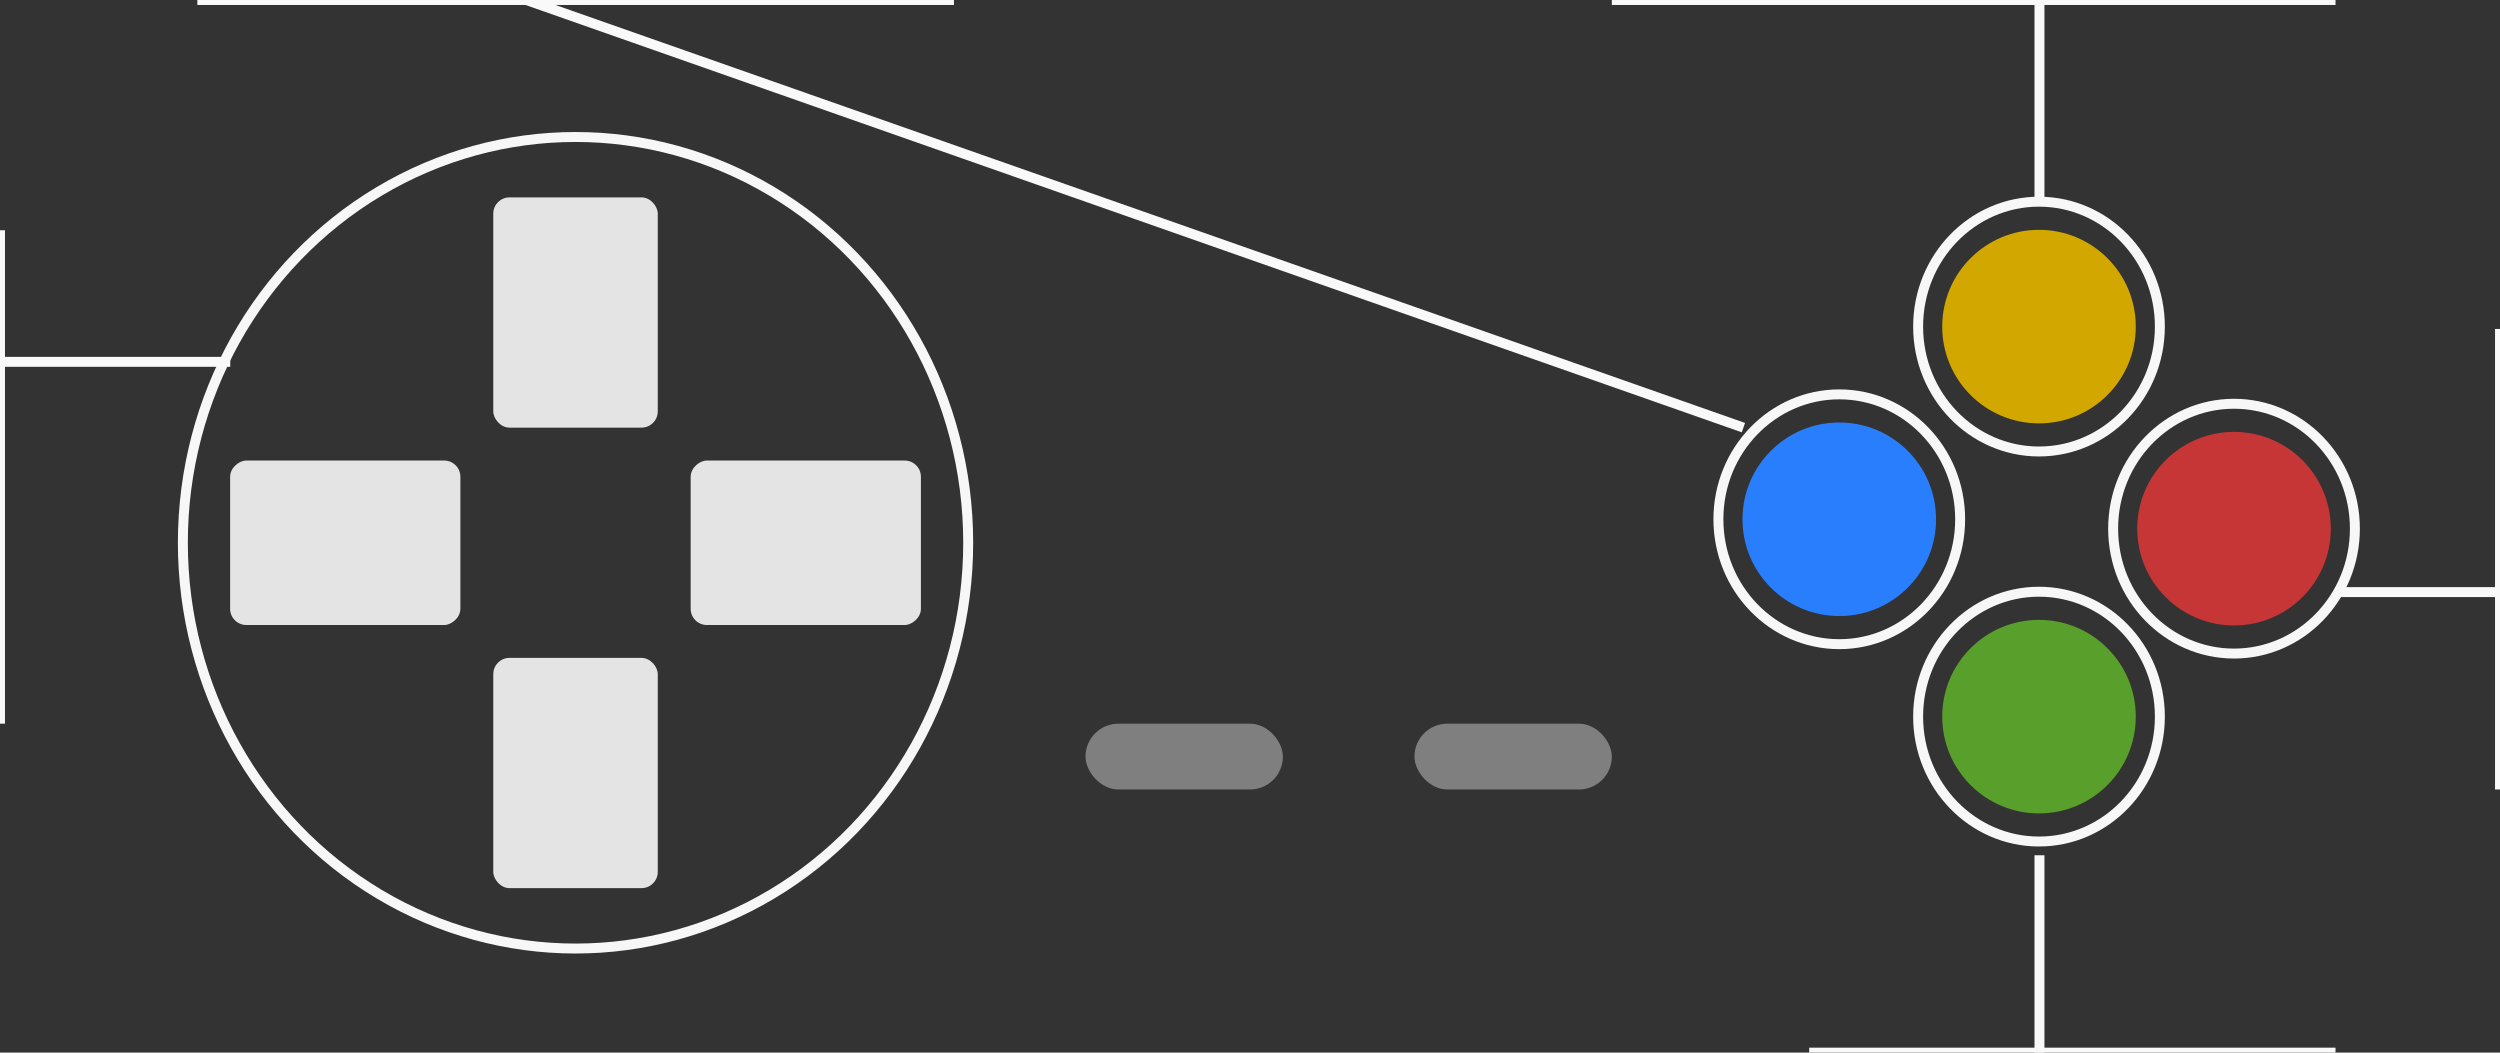 <?xml version="1.0" encoding="UTF-8" standalone="no"?>
<!-- Created with Inkscape (http://www.inkscape.org/) -->

<svg
   xmlns:dc="http://purl.org/dc/elements/1.1/"
   xmlns:cc="http://creativecommons.org/ns#"
   xmlns:rdf="http://www.w3.org/1999/02/22-rdf-syntax-ns#"
   xmlns:svg="http://www.w3.org/2000/svg"
   xmlns="http://www.w3.org/2000/svg"
   xmlns:sodipodi="http://sodipodi.sourceforge.net/DTD/sodipodi-0.dtd"
   xmlns:inkscape="http://www.inkscape.org/namespaces/inkscape"
   width="380"
   height="160"
   viewBox="0 0 100.542 42.333"
   version="1.1"
   id="svg5619"
   inkscape:version="0.92.1 r15371"
   sodipodi:docname="joystick.svg">
  <rect x="0" y="0" width="100.542" height="42.333" fill="#333333" stroke="none"/>
  <defs
     id="defs5613" />
  <sodipodi:namedview
     id="base"
     pagecolor="#ffffff"
     bordercolor="#666666"
     borderopacity="1.0"
     inkscape:pageopacity="0.0"
     inkscape:pageshadow="2"
     inkscape:zoom="2.8"
     inkscape:cx="182.62975"
     inkscape:cy="74.238315"
     inkscape:document-units="mm"
     inkscape:current-layer="layer1"
     showgrid="true"
     units="px"
     showguides="true"
     inkscape:window-width="1920"
     inkscape:window-height="1025"
     inkscape:window-x="0"
     inkscape:window-y="27"
     inkscape:window-maximized="1">
    <inkscape:grid
       type="xygrid"
       id="grid6180" />
  </sodipodi:namedview>
  <g
     inkscape:label="Capa 1"
     inkscape:groupmode="layer"
     id="layer1"
     transform="translate(0,-254.667)">
    <rect
       style="opacity:0.99;fill:#808080;fill-opacity:1;fill-rule:nonzero;stroke:none;stroke-width:0.88;stroke-linecap:round;stroke-linejoin:round;stroke-miterlimit:4;stroke-dasharray:none;stroke-dashoffset:0;stroke-opacity:1;paint-order:fill markers stroke"
       id="rect6202"
       width="7.938"
       height="2.646"
       x="43.656"
       y="283.771"
       ry="1.323" />
    <rect
       ry="1.323"
       y="283.771"
       x="56.885"
       height="2.646"
       width="7.938"
       id="rect6204"
       style="opacity:0.99;fill:#808080;fill-opacity:1;fill-rule:nonzero;stroke:none;stroke-width:0.88;stroke-linecap:round;stroke-linejoin:round;stroke-miterlimit:4;stroke-dasharray:none;stroke-dashoffset:0;stroke-opacity:1;paint-order:fill markers stroke" />
    <ellipse
       style="opacity:0.99;fill:none;fill-opacity:1;fill-rule:nonzero;stroke:#f9f9f9;stroke-width:0.4;stroke-linecap:round;stroke-linejoin:round;stroke-miterlimit:4;stroke-dasharray:none;stroke-dashoffset:0;stroke-opacity:1;paint-order:fill markers stroke"
       id="path6244"
       cx="23.146"
       cy="276.495"
       rx="15.792"
       ry="16.319" />
    <path
       style="fill:none;fill-rule:evenodd;stroke:#f9f9f9;stroke-width:0.4;stroke-linecap:butt;stroke-linejoin:miter;stroke-miterlimit:4;stroke-dasharray:none;stroke-opacity:1"
       d="M 9.26,269.219 H 6.6666652e-8"
       id="path6252"
       inkscape:connector-curvature="0" />
    <ellipse
       ry="5.023"
       rx="4.861"
       cy="275.55"
       cx="73.97"
       id="ellipse6254"
       style="opacity:0.99;fill:none;fill-opacity:1;fill-rule:nonzero;stroke:#f9f9f9;stroke-width:0.4;stroke-linecap:round;stroke-linejoin:round;stroke-miterlimit:4;stroke-dasharray:none;stroke-dashoffset:0;stroke-opacity:1;paint-order:fill markers stroke" />
    <ellipse
       style="opacity:0.99;fill:none;fill-opacity:1;fill-rule:nonzero;stroke:#f9f9f9;stroke-width:0.4;stroke-linecap:round;stroke-linejoin:round;stroke-miterlimit:4;stroke-dasharray:none;stroke-dashoffset:0;stroke-opacity:1;paint-order:fill markers stroke"
       id="ellipse6370"
       cx="82.002"
       cy="267.801"
       rx="4.861"
       ry="5.023" />
    <ellipse
       ry="5.023"
       rx="4.861"
       cy="275.928"
       cx="89.845"
       id="ellipse6372"
       style="opacity:0.99;fill:none;fill-opacity:1;fill-rule:nonzero;stroke:#f9f9f9;stroke-width:0.4;stroke-linecap:round;stroke-linejoin:round;stroke-miterlimit:4;stroke-dasharray:none;stroke-dashoffset:0;stroke-opacity:1;paint-order:fill markers stroke" />
    <ellipse
       style="opacity:0.99;fill:none;fill-opacity:1;fill-rule:nonzero;stroke:#f9f9f9;stroke-width:0.4;stroke-linecap:round;stroke-linejoin:round;stroke-miterlimit:4;stroke-dasharray:none;stroke-dashoffset:0;stroke-opacity:1;paint-order:fill markers stroke"
       id="ellipse6374"
       cx="82.002"
       cy="283.487"
       rx="4.861"
       ry="5.023" />
    <path
       style="fill:#f9f9f9;fill-rule:evenodd;stroke:#f9f9f9;stroke-width:0.4;stroke-linecap:butt;stroke-linejoin:miter;stroke-opacity:1;stroke-miterlimit:4;stroke-dasharray:none;fill-opacity:1"
       d="M 70.115,271.865 21.167,254.667"
       id="path6435"
       inkscape:connector-curvature="0" />
    <path
       style="fill:none;fill-rule:evenodd;stroke:#f9f9f9;stroke-width:0.4;stroke-linecap:butt;stroke-linejoin:miter;stroke-opacity:1;stroke-miterlimit:4;stroke-dasharray:none"
       d="m 82.021,262.604 v -7.938"
       id="path6437"
       inkscape:connector-curvature="0" />
    <path
       style="fill:none;fill-rule:evenodd;stroke:#f9f9f9;stroke-width:0.4;stroke-linecap:butt;stroke-linejoin:miter;stroke-opacity:1;stroke-miterlimit:4;stroke-dasharray:none"
       d="m 93.927,278.479 h 6.615"
       id="path6439"
       inkscape:connector-curvature="0" />
    <path
       style="fill:#f9f9f9;fill-rule:evenodd;stroke:#f9f9f9;stroke-width:0.4;stroke-linecap:butt;stroke-linejoin:miter;stroke-opacity:1;stroke-miterlimit:4;stroke-dasharray:none;fill-opacity:1"
       d="m 82.021,289.062 v 7.938"
       id="path6441"
       inkscape:connector-curvature="0" />
    <path
       style="fill:none;fill-rule:evenodd;stroke:#f9f9f9;stroke-width:0.4;stroke-linecap:butt;stroke-linejoin:miter;stroke-opacity:1;stroke-miterlimit:4;stroke-dasharray:none"
       d="M 7.937,254.667 H 38.365 v 0"
       id="path6505"
       inkscape:connector-curvature="0" />
    <path
       style="fill:none;fill-rule:evenodd;stroke:#f9f9f9;stroke-width:0.4;stroke-linecap:butt;stroke-linejoin:miter;stroke-opacity:1;stroke-miterlimit:4;stroke-dasharray:none"
       d="M 64.823,254.667 H 93.927"
       id="path6507"
       inkscape:connector-curvature="0" />
    <path
       style="fill:none;fill-rule:evenodd;stroke:#f9f9f9;stroke-width:0.4;stroke-linecap:butt;stroke-linejoin:miter;stroke-opacity:1;stroke-miterlimit:4;stroke-dasharray:none"
       d="m 100.542,267.896 v 18.521"
       id="path6509"
       inkscape:connector-curvature="0" />
    <path
       style="fill:none;fill-rule:evenodd;stroke:#f9f9f9;stroke-width:0.4;stroke-linecap:butt;stroke-linejoin:miter;stroke-opacity:1;stroke-miterlimit:4;stroke-dasharray:none"
       d="M 72.76,297 H 93.927"
       id="path6511"
       inkscape:connector-curvature="0" />
    <path
       style="fill:none;fill-rule:evenodd;stroke:#f9f9f9;stroke-width:0.4;stroke-linecap:butt;stroke-linejoin:miter;stroke-opacity:1;stroke-miterlimit:4;stroke-dasharray:none"
       d="m 0,263.927 v 19.844"
       id="path6513"
       inkscape:connector-curvature="0" />
  </g>
  <g
     inkscape:groupmode="layer"
     id="layer2"
     inkscape:label="Capa 2"
     transform="translate(0,-25.4)">
    <circle
       style="opacity:0.99;fill:#2a7fff;fill-opacity:1;fill-rule:nonzero;stroke:none;stroke-width:1.036;stroke-linecap:round;stroke-linejoin:round;stroke-miterlimit:4;stroke-dasharray:none;stroke-dashoffset:0;stroke-opacity:1;paint-order:fill markers stroke"
       id="path6182"
       cx="73.97"
       cy="46.283"
       r="3.892" />
    <circle
       r="3.892"
       cy="46.661"
       cx="89.845"
       id="circle6190"
       style="opacity:0.99;fill:#c83737;fill-opacity:1;fill-rule:nonzero;stroke:none;stroke-width:1.036;stroke-linecap:round;stroke-linejoin:round;stroke-miterlimit:4;stroke-dasharray:none;stroke-dashoffset:0;stroke-opacity:1;paint-order:fill markers stroke" />
    <circle
       style="opacity:0.99;fill:#d4aa00;fill-opacity:1;fill-rule:nonzero;stroke:none;stroke-width:1.036;stroke-linecap:round;stroke-linejoin:round;stroke-miterlimit:4;stroke-dasharray:none;stroke-dashoffset:0;stroke-opacity:1;paint-order:fill markers stroke"
       id="circle6192"
       cx="82.002"
       cy="38.535"
       r="3.892" />
    <circle
       style="opacity:0.99;fill:#5aa02c;fill-opacity:1;fill-rule:nonzero;stroke:none;stroke-width:1.036;stroke-linecap:round;stroke-linejoin:round;stroke-miterlimit:4;stroke-dasharray:none;stroke-dashoffset:0;stroke-opacity:1;paint-order:fill markers stroke"
       id="circle6194"
       cx="82.002"
       cy="54.221"
       r="3.892" />
    <g
       id="g6250"
       transform="translate(5.286,1.323)">
      <rect
         ry="0.652"
         y="32.015"
         x="14.552"
         height="9.26"
         width="6.615"
         id="rect6172"
         style="opacity:0.99;fill:#e6e6e6;fill-opacity:1;fill-rule:nonzero;stroke:none;stroke-width:0.66;stroke-linecap:round;stroke-linejoin:round;stroke-miterlimit:4;stroke-dasharray:none;stroke-dashoffset:0;stroke-opacity:1;paint-order:fill markers stroke" />
      <rect
         style="opacity:0.99;fill:#e6e6e6;fill-opacity:1;fill-rule:nonzero;stroke:none;stroke-width:0.66;stroke-linecap:round;stroke-linejoin:round;stroke-miterlimit:4;stroke-dasharray:none;stroke-dashoffset:0;stroke-opacity:1;paint-order:fill markers stroke"
         id="rect6196"
         width="6.615"
         height="9.26"
         x="14.552"
         y="50.535"
         ry="0.652" />
      <rect
         transform="rotate(90)"
         ry="0.652"
         y="-13.229"
         x="42.598"
         height="9.26"
         width="6.615"
         id="rect6198"
         style="opacity:0.99;fill:#e6e6e6;fill-opacity:1;fill-rule:nonzero;stroke:none;stroke-width:0.66;stroke-linecap:round;stroke-linejoin:round;stroke-miterlimit:4;stroke-dasharray:none;stroke-dashoffset:0;stroke-opacity:1;paint-order:fill markers stroke" />
      <rect
         style="opacity:0.99;fill:#e6e6e6;fill-opacity:1;fill-rule:nonzero;stroke:none;stroke-width:0.66;stroke-linecap:round;stroke-linejoin:round;stroke-miterlimit:4;stroke-dasharray:none;stroke-dashoffset:0;stroke-opacity:1;paint-order:fill markers stroke"
         id="rect6200"
         width="6.615"
         height="9.26"
         x="42.598"
         y="-31.75"
         ry="0.652"
         transform="rotate(90)" />
    </g>
  </g>
</svg>
